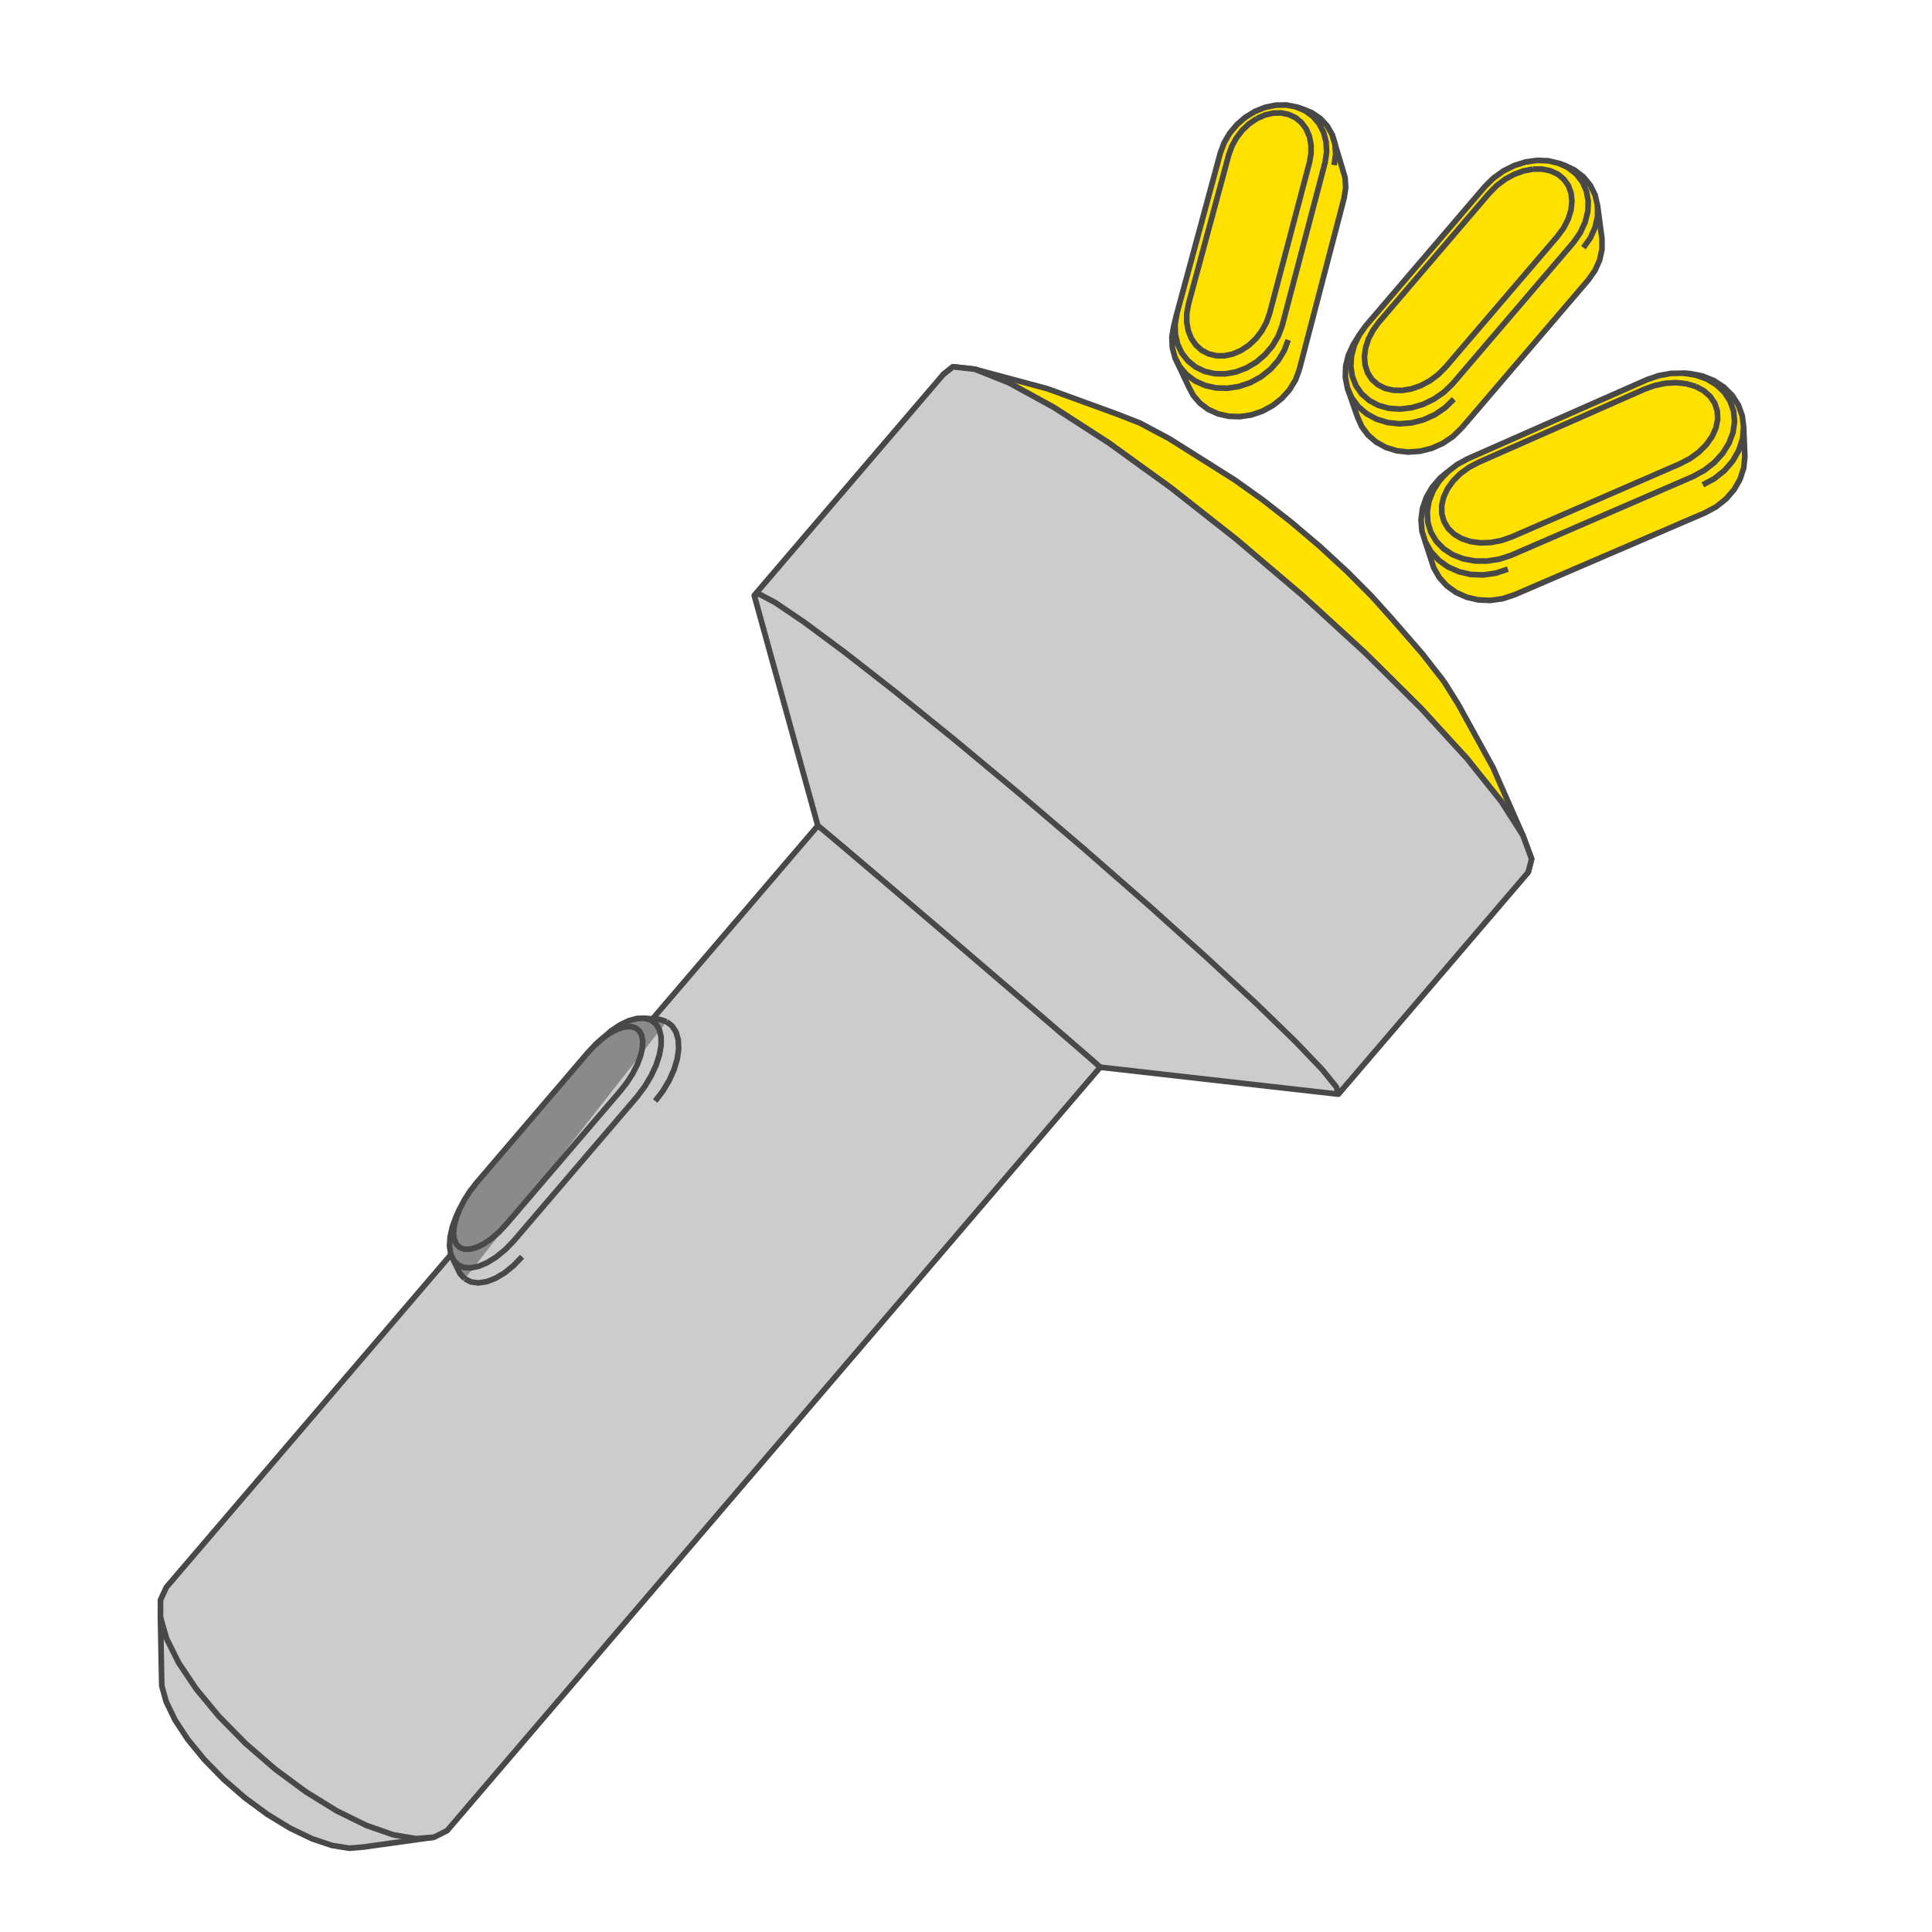 <?xml version="1.0" encoding="UTF-8" standalone="no"?>
<svg
   xmlns:dc="http://purl.org/dc/elements/1.1/"
   xmlns:cc="http://creativecommons.org/ns#"
   xmlns:rdf="http://www.w3.org/1999/02/22-rdf-syntax-ns#"
   xmlns:svg="http://www.w3.org/2000/svg"
   xmlns="http://www.w3.org/2000/svg"
   xmlns:sodipodi="http://sodipodi.sourceforge.net/DTD/sodipodi-0.dtd"
   xmlns:inkscape="http://www.inkscape.org/namespaces/inkscape"
   height="1024"
   version="1.1"
   width="1024"
   id="svg29"
   sodipodi:docname="OpenCustomer.svg"
   inkscape:version="0.92.4 5da689c313, 2019-01-14">
  <defs
     id="defs33" />
  <sodipodi:namedview
     pagecolor="#ffffff"
     bordercolor="#666666"
     borderopacity="1"
     objecttolerance="10"
     gridtolerance="10"
     guidetolerance="10"
     inkscape:pageopacity="0"
     inkscape:pageshadow="2"
     inkscape:window-width="1993"
     inkscape:window-height="1354"
     id="namedview31"
     showgrid="false"
     inkscape:zoom="0.921875"
     inkscape:cx="515.25424"
     inkscape:cy="488.13559"
     inkscape:window-x="1393"
     inkscape:window-y="553"
     inkscape:window-maximized="0"
     inkscape:current-layer="strokes-7" />
  <g
     inkscape:groupmode="layer"
     id="layer1"
     inkscape:label="Layer 1">
    <g
       inkscape:label="View Layer_LineSet"
       id="View Layer_LineSet-3">
      <g
         inkscape:label="fills"
         inkscape:groupmode="layer"
         id="fills-6">
        <path
           id="path934"
           fill_rule="evenodd"
           d="M 765.242,361.067 753.747,346.348 738.034,328.29 727.081,316.078 714.11,303.03 l -14.42,-13.291 -15.208,-12.918 -15.288,-11.945 -14.663,-10.428 -13.382,-8.463 -21.377,-13.462 -15.598,-8.312 -12.278,-4.79 -36.641,-13.348 -38.559,-10.373 -11.599,-1.301 -5.231,4.153 0.836,9.007 6.394,13.148 11.317,16.532 15.547,19.165 19.066,21.083 21.89,22.329 24.038,22.951 25.531,22.987 26.385,22.462 26.599,21.392 26.158,19.775 25.031,17.602 23.177,14.858 20.547,11.531 17.098,7.62 12.806,3.153 7.684,-1.798 1.813,-7.103 -4.647,-12.557 -15.852,-35.981 -18.468,-33.547 z"
           inkscape:connector-curvature="0"
           style="fill:#cccccc;fill-opacity:1;stroke:none" />
        <path
           id="path936"
           fill_rule="evenodd"
           d="m 802.724,315.248 100.952,-43.443 5.948,-3.204 5.211,-4.151 4.268,-4.935 3.158,-5.526 1.923,-5.897 0.615,-6.037 -0.626,-15.53 -0.729,-6.063 -2.055,-5.721 -3.296,-5.159 -4.403,-4.4 -5.335,-3.474 -6.057,-2.421 -6.545,-1.281 -3.359,-0.201 -6.615,0.098 -6.64,1.184 -6.327,2.192 -94.889,41.886 -5.691,3.104 -3.718,2.885 -0.214,0.173 -1.183,0.919 -3.727,3.035 -4.236,4.899 -3.187,5.488 -2.021,5.871 -0.774,6.036 0.505,5.972 1.768,5.684 4.482,13.767 2.909,5.08 3.98,4.392 4.902,3.532 5.64,2.531 6.163,1.428 6.45,0.264 6.486,-0.915 z"
           inkscape:connector-curvature="0"
           style="fill:#ffe100;fill-opacity:1;stroke:none" />
        <path
           id="path938"
           fill_rule="evenodd"
           d="m 688.69,195.84 23.71,-90.835 0.843,-5.49 -0.341,-5.381 -1.508,-5.061 -5.339,-17.801 -2.662,-4.621 -3.681,-3.915 -4.554,-3.062 -5.248,-2.096 -2.884,-0.907 -5.263,-1.013 -5.539,0.069 -5.594,1.142 -5.43,2.161 -5.064,3.091 -4.517,3.899 -3.813,4.567 -2.978,5.074 -1.996,5.312 -23.086,85.305 -1.69,6.754 -0.94,5.668 0.245,5.598 1.424,5.317 7.184,15.28 2.51,4.748 3.526,4.094 4.412,3.279 5.131,2.333 5.657,1.294 5.964,0.199 6.04,-0.908 5.88,-1.983 5.488,-2.983 4.881,-3.868 4.079,-4.602 3.119,-5.154 z"
           inkscape:connector-curvature="0"
           style="fill:#ffe100;fill-opacity:1;stroke:none" />
        <path
           id="path940"
           fill_rule="evenodd"
           d="m 774.667,226.9 67.121,-78.462 3.579,-5.066 2.463,-5.489 1.253,-5.697 -0.005,-5.68 -2.357,-17.629 -1.284,-5.544 -2.51,-5.081 -3.634,-4.422 -4.611,-3.596 -5.408,-2.635 -2.991,-1.033 -5.604,-1.332 -5.975,-0.239 -6.116,0.852 -6.03,1.899 -5.728,2.87 -5.228,3.739 -4.465,4.402 -63.171,73.846 -3.534,4.948 -3.309,5.381 -2.543,5.547 -1.369,5.786 -0.14,5.808 1.098,5.61 5.302,15.273 2.255,5.105 3.35,4.509 4.32,3.739 5.131,2.822 5.746,1.79 6.141,0.684 6.3,-0.453 6.213,-1.576 5.88,-2.642 5.317,-3.606 z"
           inkscape:connector-curvature="0"
           style="fill:#ffe100;fill-opacity:1;stroke:none" />
      </g>
      <g
         inkscape:label="strokes"
         inkscape:groupmode="layer"
         id="strokes-7">
        <path
           id="path943"
           d="m 774.667,226.9 6.501,-7.599 6.5,-7.599 6.501,-7.599 6.5,-7.599 6.501,-7.599 6.5,-7.599 6.501,-7.599 6.5,-7.599 6.501,-7.599 6.5,-7.599 2.116,-2.472 3.579,-5.066 2.463,-5.489 1.253,-5.697 -0.005,-5.68 -1.325,-9.912 -1.032,-7.717 -1.284,-5.544 -2.51,-5.081 -3.634,-4.422 -4.611,-3.596 -5.408,-2.635 -2.991,-1.033 -5.604,-1.332 -5.975,-0.239 -6.116,0.852 -6.03,1.899 -5.728,2.87 -5.228,3.739 -4.465,4.402 -6.5,7.599 -6.501,7.599 -6.5,7.598 -6.501,7.599 -6.5,7.599 -6.501,7.599 -6.5,7.599 -6.501,7.599 -6.5,7.599 -4.667,5.456 -3.534,4.948 -3.309,5.381 -2.543,5.547 -1.369,5.786 -0.14,5.808 1.098,5.61 3.28,9.447 2.022,5.826 2.255,5.105 3.35,4.509 4.32,3.739 5.131,2.822 5.746,1.79 6.141,0.684 6.3,-0.453 6.213,-1.576 5.88,-2.642 5.317,-3.606 4.543,-4.428"
           inkscape:connector-curvature="0"
           style="fill:none;stroke:#484848;stroke-width:3;stroke-linecap:butt;stroke-linejoin:round;stroke-opacity:1" />
        <path
           id="path945"
           d="m 812.508,89.633 -4.993,0.937 -4.991,1.82 -4.799,2.631 -4.427,3.342 -3.888,3.926 -6.5,7.599 -6.501,7.599 -6.5,7.599 -6.501,7.599 -6.5,7.599 -6.501,7.599 -6.5,7.599 -6.501,7.599 -6.492,7.589 -3.209,4.37 -2.415,4.656 -1.531,4.768 -0.585,4.698 0.384,4.45 1.341,4.033 2.25,3.461 3.076,2.753 3.787,1.937 4.354,1.044 4.754,0.107 4.972,-0.836 4.996,-1.75 4.826,-2.598 4.466,-3.345 3.932,-3.963 6.501,-7.598 6.5,-7.599 6.501,-7.599 6.5,-7.599 6.501,-7.599 6.5,-7.599 6.501,-7.599 6.5,-7.599 6.501,-7.599 0.71,-0.831 3.237,-4.416 2.407,-4.691 1.486,-4.78 0.507,-4.683 -0.488,-4.405 -1.463,-3.955 -2.378,-3.354 -3.197,-2.627 -3.891,-1.799 -4.434,-0.908 -4.805,0.017"
           inkscape:connector-curvature="0"
           style="fill:none;stroke:#484848;stroke-width:3;stroke-linecap:butt;stroke-linejoin:round;stroke-opacity:1" />
        <path
           id="path947"
           d="m 826.283,86.566 5.005,2.383 4.202,3.345 3.227,4.175 2.128,4.84 0.953,5.315 -0.249,5.591 -1.434,5.66 -2.561,5.527 -3.554,5.093 -6.5,7.599 -6.501,7.599 -6.501,7.599 -6.5,7.599 -6.501,7.599 -6.5,7.599 -6.501,7.599 -6.5,7.599 -6.501,7.599 -5.675,6.634 -4.549,4.379 -5.308,3.671 -5.786,2.78 -6.054,1.778 -6.098,0.7 -5.912,-0.417 -5.494,-1.526 -4.857,-2.579 -4.027,-3.527 -3.041,-4.327 -1.947,-4.948 -0.795,-5.369 0.373,-5.585 1.513,-5.595 2.594,-5.404"
           inkscape:connector-curvature="0"
           style="fill:none;stroke:#484848;stroke-width:3;stroke-linecap:butt;stroke-linejoin:round;stroke-opacity:1" />
        <path
           id="path949"
           d="m 714.169,205.683 2.299,5.199 3.418,4.589 4.411,3.8 5.241,2.861 5.87,1.807 6.277,0.678 6.44,-0.483 6.351,-1.63 6.014,-2.715 5.438,-3.696 4.648,-4.535"
           inkscape:connector-curvature="0"
           style="fill:none;stroke:#484848;stroke-width:3;stroke-linecap:butt;stroke-linejoin:round;stroke-opacity:1" />
        <path
           id="path951"
           d="m 839.255,131.274 3.663,-5.18 2.521,-5.609 1.284,-5.815 -0.002,-5.793"
           inkscape:connector-curvature="0"
           style="fill:none;stroke:#484848;stroke-width:3;stroke-linecap:butt;stroke-linejoin:round;stroke-opacity:1" />
        <path
           id="path953"
           d="m 688.69,195.84 2.526,-9.676 2.526,-9.676 2.525,-9.675 2.526,-9.676 2.526,-9.676 2.525,-9.676 2.526,-9.676 2.525,-9.675 2.526,-9.676 0.979,-3.753 0.843,-5.49 -0.341,-5.381 -1.508,-5.061 -2.873,-9.579 -2.466,-8.222 -2.662,-4.621 -3.681,-3.915 -4.554,-3.062 -5.248,-2.096 -2.884,-0.907 -5.263,-1.013 -5.539,0.069 -5.594,1.142 -5.43,2.161 -5.064,3.091 -4.517,3.899 -3.813,4.567 -2.978,5.074 -1.996,5.312 -2.612,9.653 -2.613,9.653 -2.612,9.652 -2.612,9.653 -2.613,9.653 -2.612,9.653 -2.612,9.652 -2.612,9.653 -2.188,8.083 -1.69,6.754 -0.94,5.668 0.245,5.598 1.424,5.317 4.255,9.05 2.929,6.23 2.51,4.748 3.526,4.094 4.412,3.279 5.131,2.333 5.657,1.294 5.964,0.199 6.04,-0.908 5.88,-1.983 5.488,-2.983 4.881,-3.868 4.079,-4.602 3.119,-5.154 2.034,-5.504"
           inkscape:connector-curvature="0"
           style="fill:none;stroke:#484848;stroke-width:3;stroke-linecap:butt;stroke-linejoin:round;stroke-opacity:1" />
        <path
           id="path955"
           d="m 666.093,62.876 -4.025,2.72 -3.624,3.428 -3.085,4.005 -2.431,4.433 -1.684,4.692 -2.607,9.655 -2.606,9.654 -2.607,9.654 -2.607,9.655 -2.606,9.654 -2.607,9.654 -2.606,9.655 -2.607,9.654 -0.461,1.708 -0.897,4.885 -0.045,4.799 0.811,4.531 1.639,4.09 2.407,3.491 3.085,2.755 3.646,1.91 4.07,0.989 4.335,0.026 4.434,-0.94 4.359,-1.873 4.115,-2.733 3.708,-3.489 3.156,-4.107 2.481,-4.564 1.71,-4.844 2.554,-9.668 2.553,-9.668 2.554,-9.669 2.554,-9.668 2.554,-9.669 2.553,-9.668 2.554,-9.669 2.554,-9.668 0.655,-2.481 0.848,-4.821 -0.015,-4.706 -0.876,-4.409 -1.7,-3.94 -2.456,-3.322 -3.114,-2.578 -3.651,-1.738 -4.046,-0.835 -4.287,0.098 -4.363,1.024 -4.276,1.908"
           inkscape:connector-curvature="0"
           style="fill:none;stroke:#484848;stroke-width:3;stroke-linecap:butt;stroke-linejoin:round;stroke-opacity:1" />
        <path
           id="path957"
           d="m 687.026,56.671 4.778,2.056 4.108,3.019 3.284,3.863 2.344,4.561 1.323,5.092 0.259,5.443 -0.825,5.496 -2.543,9.671 -2.544,9.671 -2.544,9.671 -2.544,9.671 -2.544,9.671 -2.543,9.671 -2.544,9.671 -2.544,9.672 -2.414,9.178 -2.058,5.432 -3.077,5.175 -3.932,4.653 -4.648,3.952 -5.198,3.092 -5.555,2.103 -5.696,1.02 -5.609,-0.109 -5.296,-1.233 -4.77,-2.3 -4.062,-3.262 -3.206,-4.081 -2.243,-4.736 -1.212,-5.205 -0.144,-5.483 0.919,-5.488"
           inkscape:connector-curvature="0"
           style="fill:none;stroke:#484848;stroke-width:3;stroke-linecap:butt;stroke-linejoin:round;stroke-opacity:1" />
        <path
           id="path959"
           d="m 622.785,189.615 2.556,4.832 3.594,4.161 4.499,3.328 5.236,2.361 5.774,1.3 6.089,0.183 6.169,-0.947 6.007,-2.042 5.608,-3.061 4.989,-3.961 4.172,-4.707 3.191,-5.267 2.084,-5.618"
           inkscape:connector-curvature="0"
           style="fill:none;stroke:#484848;stroke-width:3;stroke-linecap:butt;stroke-linejoin:round;stroke-opacity:1" />
        <path
           id="path961"
           d="m 707.066,87.501 0.867,-5.597 -0.343,-5.481 -1.535,-5.151"
           inkscape:connector-curvature="0"
           style="fill:none;stroke:#484848;stroke-width:3;stroke-linecap:butt;stroke-linejoin:round;stroke-opacity:1" />
        <path
           id="path963"
           d="m 768.3,249.327 0.214,-0.173 3.718,-2.885 -3.692,2.871 -0.24,0.187 -1.183,0.919 -3.727,3.035 -4.236,4.899 -3.187,5.488 -2.021,5.871 -0.774,6.036 0.505,5.972 1.768,5.684 3.096,9.509 1.386,4.258 2.909,5.08 3.98,4.392 4.902,3.532 5.64,2.531 6.163,1.428 6.45,0.264 6.486,-0.915 6.267,-2.062 9.186,-3.953 9.185,-3.953 9.186,-3.953 9.185,-3.953 9.186,-3.953 9.186,-3.952 9.185,-3.953 9.186,-3.953 9.185,-3.953 9.186,-3.953 9.096,-3.914 5.948,-3.204 5.211,-4.151 4.268,-4.935 3.158,-5.526 1.923,-5.897 0.615,-6.037 -0.403,-9.992 -0.223,-5.538 -0.729,-6.063 -2.055,-5.721 -3.296,-5.159 -4.403,-4.4 -5.335,-3.474 -6.057,-2.421 -6.545,-1.281 -3.359,-0.201 -6.615,0.098 -6.64,1.184 -6.327,2.192 -9.148,4.039 -9.149,4.038 -9.148,4.038 -9.149,4.039 -9.148,4.038 -9.148,4.038 -9.149,4.038 -9.148,4.039 -9.148,4.038 -9.149,4.038 -3.405,1.503 -5.691,3.104"
           inkscape:connector-curvature="0"
           style="fill:none;stroke:#484848;stroke-width:3;stroke-linecap:butt;stroke-linejoin:round;stroke-opacity:1" />
        <path
           id="path965"
           d="m 892.394,197.805 6.354,0.997 5.856,2.067 5.13,3.073 4.194,3.972 3.079,4.72 1.83,5.28 0.506,5.629 -0.834,5.75 -2.13,5.649 -3.335,5.337 -4.404,4.831 -5.304,4.156 -5.922,3.255 -9.176,3.975 -9.176,3.975 -9.176,3.976 -9.176,3.975 -9.176,3.975 -9.175,3.976 -9.176,3.975 -9.176,3.975 -9.176,3.976 -9.176,3.975 -4.806,2.082 -6.268,2.037 -6.532,1.002 -6.451,-0.074 -6.135,-1.155 -5.592,-2.202 -4.836,-3.174 -3.89,-4.032 -2.79,-4.736 -1.582,-5.249 -0.317,-5.553 0.946,-5.637 2.16,-5.506 3.28,-5.173 4.009,-4.367 0.151,-0.164 0.115,-0.127"
           inkscape:connector-curvature="0"
           style="fill:none;stroke:#484848;stroke-width:3;stroke-linecap:butt;stroke-linejoin:round;stroke-opacity:1" />
        <path
           id="path967"
           d="m 898.802,204.852 -4.908,-1.45 -5.393,-0.583 -5.67,0.304 -5.729,1.177 -5.573,2.001 -9.15,4.034 -9.15,4.034 -9.151,4.034 -9.15,4.033 -9.15,4.034 -9.151,4.034 -9.15,4.034 -9.15,4.033 -9.151,4.034 -5.534,2.44 -5.092,2.694 -4.555,3.337 -3.849,3.855 -2.997,4.228 -2.032,4.44 -0.988,4.485 0.094,4.362 1.175,4.071 2.215,3.627 3.174,3.041 4.015,2.337 4.704,1.542 5.216,0.682 5.527,-0.206 5.623,-1.089 5.503,-1.933 9.171,-3.986 9.172,-3.985 9.171,-3.985 9.172,-3.985 9.172,-3.985 9.171,-3.986 9.172,-3.985 9.171,-3.985 9.172,-3.985 6.538,-2.841 5.281,-2.759 4.714,-3.423 3.962,-3.955 3.054,-4.33 2.026,-4.537 0.921,-4.566 -0.219,-4.416 -1.346,-4.094 -2.419,-3.615 -3.394,-2.997 -4.235,-2.266"
           inkscape:connector-curvature="0"
           style="fill:none;stroke:#484848;stroke-width:3;stroke-linecap:butt;stroke-linejoin:round;stroke-opacity:1" />
        <path
           id="path969"
           d="m 902.54,256.977 6.091,-3.291 5.336,-4.256 4.372,-5.055 3.233,-5.654 1.97,-6.029 0.631,-6.167"
           inkscape:connector-curvature="0"
           style="fill:none;stroke:#484848;stroke-width:3;stroke-linecap:butt;stroke-linejoin:round;stroke-opacity:1" />
        <path
           id="path971"
           d="m 755.445,287.231 2.971,5.178 4.066,4.472 5.01,3.592 5.766,2.568 6.303,1.44 6.597,0.251 6.635,-0.953 6.413,-2.125"
           inkscape:connector-curvature="0"
           style="fill:none;stroke:#484848;stroke-width:3;stroke-linecap:butt;stroke-linejoin:round;stroke-opacity:1" />
        <path
           id="path973"
           d="m 765.242,361.067 -6.155,-7.881 -5.34,-6.838 -6.565,-7.544 -6.564,-7.544 -2.584,-2.97 -6.677,-7.444 -4.276,-4.768 -7.051,-7.092 -5.92,-5.956 -7.353,-6.777 -7.067,-6.514 -7.622,-6.474 -7.586,-6.444 -7.88,-6.157 -7.408,-5.788 -8.149,-5.795 -6.514,-4.633 -8.452,-5.345 -4.93,-3.118 -8.462,-5.329 -8.462,-5.328 -4.453,-2.805 -8.826,-4.703 -6.772,-3.609 -9.316,-3.634 -2.962,-1.156 -9.396,-3.423 -9.396,-3.422 -9.396,-3.423 -8.453,-3.08 -9.656,-2.598 -9.657,-2.598 -9.657,-2.598 -9.589,-2.579 -9.938,-1.115 -1.661,-0.186 -5.231,4.153 0.836,9.007 4.374,8.993 2.02,4.155 5.649,8.251 5.668,8.281 6.3,7.766 6.3,7.766 2.947,3.633 6.707,7.417 6.708,7.417 5.651,6.249 7.001,7.141 7,7.141 7.001,7.141 0.888,0.906 7.233,6.906 7.232,6.906 7.233,6.906 2.34,2.233 7.431,6.691 7.432,6.691 7.432,6.691 3.236,2.914 7.615,6.482 7.614,6.483 7.614,6.482 3.542,3.015 7.793,6.267 7.793,6.267 7.792,6.267 3.221,2.591 7.978,6.03 7.977,6.031 7.977,6.031 2.226,1.683 8.18,5.752 8.18,5.752 8.18,5.753 0.491,0.345 8.419,5.397 8.418,5.397 6.34,4.064 8.72,4.894 8.721,4.894 3.106,1.743 9.134,4.07 7.964,3.55 9.71,2.391 3.096,0.762 7.684,-1.798 1.813,-7.103 -3.471,-9.379 -1.176,-3.178 -4.032,-9.151 -4.032,-9.151 -4.031,-9.151 -3.757,-8.528 -4.823,-8.76 -4.822,-8.76 -4.823,-8.761 -4,-7.266 -5.308,-8.476 -2.266,-3.618"
           inkscape:connector-curvature="0"
           style="fill:#ffe200;stroke:#484848;stroke-width:3;stroke-linecap:butt;stroke-linejoin:round;stroke-opacity:1;fill-opacity:1" />
        <path
           id="path975"
           d="m 807.136,442.689 -5.386,-8.425 -5.386,-8.426 -0.653,-1.021 -6.245,-7.81 -6.244,-7.811 -5.656,-7.074 -6.747,-7.381 -6.747,-7.381 -6.747,-7.381 -4.105,-4.49 -7.097,-7.045 -7.097,-7.045 -7.097,-7.045 -7.098,-7.045 -1.137,-1.129 -7.375,-6.754 -7.375,-6.754 -7.375,-6.753 -7.374,-6.754 -3.721,-3.407 -7.62,-6.477 -7.619,-6.476 -7.62,-6.476 -7.619,-6.477 -4.6,-3.909 -7.857,-6.187 -7.856,-6.187 -7.856,-6.187 -7.857,-6.187 -3.509,-2.763 -8.107,-5.854 -8.107,-5.854 -8.108,-5.854 -8.107,-5.854 -0.41,-0.296 -8.398,-5.428 -8.399,-5.428 -8.399,-5.428 -3.842,-2.483 -8.771,-4.803 -8.771,-4.803 -6.384,-3.496 -9.291,-3.699 -8.671,-3.452"
           inkscape:connector-curvature="0"
           style="fill:none;stroke:#484848;stroke-width:3;stroke-linecap:butt;stroke-linejoin:round;stroke-opacity:1" />
      </g>
    </g>
  </g>
  <g
     id="View Layer_LineSet"
     inkscape:groupmode="lineset"
     inkscape:label="View Layer_LineSet">
    <g
       id="fills"
       inkscape:groupmode="layer"
       inkscape:label="fills">
      <path
         d=" M 433.469, 437.628 345.868, 540.032 341.537, 539.685 337.608, 539.809 333.281, 540.986 328.726, 543.160 324.111, 546.243 319.600, 550.126 315.396, 553.842 311.661, 557.829 252.694, 626.761 249.266, 631.146 246.258, 635.785 243.782, 640.506 241.747, 644.836 239.745, 650.328 238.568, 655.583 238.270, 660.402 238.873, 664.590 239.024, 664.930 88.153, 841.294 85.055, 848.046 85.045, 857.165 85.733, 893.431 88.080, 901.938 92.738, 911.572 99.558, 921.941 108.278, 932.605 118.537, 943.095 129.888, 952.944 141.826, 961.712 153.820, 969.017 165.342, 974.555 175.904, 978.117 185.079, 979.594 192.523, 978.976 230.111, 973.750 237.000, 970.260 583.132, 565.641 709.379, 579.937 809.970, 462.349 811.783, 455.246 807.136, 442.689 795.711, 424.817 777.566, 402.122 753.220, 375.489 723.694, 346.180 690.474, 315.758 655.396, 285.943 620.461, 258.432 587.622, 234.720 558.584, 215.953 534.658, 202.851 516.696, 195.700 505.097, 194.399 499.866, 198.552 399.765, 315.568 433.469, 437.628  z"
         fill="rgb(204, 204, 204)"
         fill-opacity="1.0"
         fill_rule="evenodd"
         stroke="none"
         id="path2" />
    </g>
    <g
       id="strokes"
       inkscape:groupmode="layer"
       inkscape:label="strokes">
      <path
         d=" M 809.970, 462.349 803.470, 469.948 796.969, 477.547 790.469, 485.146 783.968, 492.745 777.468, 500.343 770.967, 507.942 764.467, 515.541 757.966, 523.140 751.466, 530.739 744.965, 538.338 738.465, 545.937 731.964, 553.536 725.464, 561.135 718.963, 568.734 712.463, 576.333 709.379, 579.937 699.443, 578.812 689.506, 577.686 679.570, 576.561 669.633, 575.436 659.697, 574.311 649.760, 573.186 639.824, 572.060 629.887, 570.935 619.951, 569.810 610.014, 568.685 600.078, 567.560 590.141, 566.434 583.132, 565.641 576.631, 573.240 570.131, 580.838 563.630, 588.437 557.130, 596.036 550.629, 603.635 544.129, 611.234 537.628, 618.833 531.128, 626.432 524.627, 634.031 518.127, 641.630 511.626, 649.229 505.126, 656.828 498.625, 664.426 492.125, 672.025 485.624, 679.624 479.124, 687.223 472.623, 694.822 466.123, 702.421 459.622, 710.020 453.122, 717.619 446.621, 725.218 440.121, 732.817 433.620, 740.416 427.120, 748.015 420.619, 755.613 414.119, 763.212 407.618, 770.811 401.118, 778.410 394.617, 786.009 388.117, 793.608 381.616, 801.207 375.116, 808.806 368.615, 816.405 362.115, 824.004 355.614, 831.603 349.114, 839.202 342.613, 846.800 336.113, 854.399 329.612, 861.998 323.112, 869.597 316.611, 877.196 310.111, 884.795 303.610, 892.394 297.110, 899.993 290.609, 907.592 284.109, 915.191 277.608, 922.790 271.108, 930.388 264.607, 937.987 258.107, 945.586 251.606, 953.185 245.106, 960.784 237.000, 970.260 230.111, 973.750 220.449, 974.524 210.593, 972.835 208.317, 972.446 198.876, 969.151 194.161, 967.506 185.185, 963.098 178.558, 959.843 170.047, 954.592 162.190, 949.745 154.146, 943.803 146.103, 937.861 145.807, 937.643 138.252, 931.091 130.697, 924.540 130.177, 924.089 123.161, 916.962 116.030, 909.718 109.652, 902.016 104.010, 895.205 98.441, 886.899 94.630, 881.214 90.182, 872.258 88.245, 868.359 85.497, 858.745 85.045, 857.165 85.055, 848.046 88.153, 841.294 94.653, 833.695 101.154, 826.096 107.654, 818.497 114.155, 810.898 120.655, 803.299 127.156, 795.700 133.656, 788.101 140.157, 780.503 146.657, 772.904 153.158, 765.305 159.658, 757.706 166.159, 750.107 172.659, 742.508 179.160, 734.909 185.660, 727.310 192.161, 719.711 198.661, 712.112 205.162, 704.513 211.662, 696.914 218.163, 689.316 224.663, 681.717 231.164, 674.118 239.024, 664.930 "
         fill="none"
         stroke="rgb(72, 72, 72)"
         stroke-linecap="butt"
         stroke-linejoin="round"
         stroke-opacity="1.0"
         stroke-width="3.0"
         id="path5" />
      <path
         d=" M 433.469, 437.628 435.064, 438.895 439.610, 442.689 447.031, 448.949 454.658, 455.416 457.105, 457.490 464.723, 463.969 469.463, 468.000 477.074, 474.487 483.595, 480.045 491.199, 486.539 498.874, 493.092 506.473, 499.592 514.072, 506.092 514.595, 506.539 522.189, 513.045 529.783, 519.551 530.023, 519.757 537.612, 526.270 544.443, 532.133 552.025, 538.654 557.209, 543.113 564.782, 549.644 567.787, 552.236 575.345, 558.783 575.776, 559.156 580.926, 563.656 583.132, 565.641 "
         fill="none"
         stroke="rgb(72, 72, 72)"
         stroke-linecap="butt"
         stroke-linejoin="round"
         stroke-opacity="1.0"
         stroke-width="3.0"
         id="path7" />
      <path
         d=" M 499.866, 198.552 493.366, 206.151 486.865, 213.750 480.365, 221.349 473.864, 228.948 467.364, 236.547 460.863, 244.146 454.363, 251.745 447.862, 259.344 441.362, 266.943 434.861, 274.542 428.361, 282.141 421.860, 289.739 415.360, 297.338 408.859, 304.937 402.359, 312.536 399.765, 315.568 402.427, 325.207 405.088, 334.846 407.750, 344.486 410.412, 354.125 413.073, 363.764 415.735, 373.404 418.397, 383.043 421.058, 392.682 423.720, 402.321 426.382, 411.961 429.043, 421.600 431.705, 431.239 433.469, 437.628 426.969, 445.227 420.468, 452.826 413.968, 460.425 407.467, 468.024 400.967, 475.623 394.466, 483.222 387.966, 490.821 381.465, 498.420 374.965, 506.019 368.464, 513.617 361.964, 521.216 355.463, 528.815 348.963, 536.414 345.868, 540.032 "
         fill="none"
         stroke="rgb(72, 72, 72)"
         stroke-linecap="butt"
         stroke-linejoin="round"
         stroke-opacity="1.0"
         stroke-width="3.0"
         id="path9" />
      <path
         d=" M 399.765, 315.568 402.146, 314.746 410.897, 319.376 419.178, 324.981 426.146, 329.698 434.177, 335.657 442.208, 341.615 447.639, 345.644 455.521, 351.800 463.402, 357.955 471.283, 364.110 474.672, 366.757 482.445, 373.047 490.219, 379.338 497.993, 385.628 506.064, 392.160 513.750, 398.557 521.435, 404.955 529.121, 411.353 536.807, 417.750 540.214, 420.587 547.820, 427.079 555.426, 433.572 563.031, 440.064 570.637, 446.557 575.229, 450.476 582.754, 457.062 590.280, 463.647 597.805, 470.232 605.331, 476.817 609.110, 480.125 616.547, 486.810 623.984, 493.495 631.421, 500.180 638.858, 506.866 639.974, 507.869 647.302, 514.674 654.629, 521.480 661.957, 528.285 666.238, 532.261 673.412, 539.228 680.585, 546.196 686.753, 552.187 693.664, 559.414 700.575, 566.642 700.852, 566.932 707.144, 574.705 708.334, 576.175 709.379, 579.937 "
         fill="none"
         stroke="rgb(72, 72, 72)"
         stroke-linecap="butt"
         stroke-linejoin="round"
         stroke-opacity="1.0"
         stroke-width="3.0"
         id="path11" />
      <path
         d=" M 499.866, 198.552 505.097, 194.399 515.035, 195.513 516.696, 195.700 525.987, 199.399 534.658, 202.851 543.429, 207.654 552.200, 212.457 558.584, 215.953 566.982, 221.381 575.381, 226.809 583.780, 232.237 587.622, 234.720 595.730, 240.574 603.837, 246.428 611.945, 252.282 620.052, 258.137 620.461, 258.432 628.318, 264.619 636.174, 270.806 644.031, 276.993 651.887, 283.179 655.396, 285.943 663.015, 292.419 670.635, 298.895 678.254, 305.372 685.874, 311.848 690.474, 315.758 697.849, 322.511 705.224, 329.265 712.598, 336.019 719.973, 342.772 723.694, 346.180 730.791, 353.225 737.888, 360.269 744.985, 367.314 752.082, 374.359 753.220, 375.489 759.967, 382.870 766.714, 390.250 773.461, 397.631 777.566, 402.122 783.810, 409.933 790.055, 417.743 795.711, 424.817 801.097, 433.243 806.483, 441.669 807.136, 442.689 810.606, 452.068 811.783, 455.246 809.970, 462.349 "
         fill="none"
         stroke="rgb(72, 72, 72)"
         stroke-linecap="butt"
         stroke-linejoin="round"
         stroke-opacity="1.0"
         stroke-width="3.0"
         id="path13" />
      <path
         d=" M 85.045, 857.165 85.235, 867.164 85.424, 877.162 85.614, 887.160 85.733, 893.431 88.080, 901.938 92.434, 910.941 92.738, 911.572 98.233, 919.927 99.558, 921.941 105.888, 929.682 108.278, 932.605 115.270, 939.754 118.537, 943.095 126.090, 949.649 129.888, 952.944 137.948, 958.863 141.826, 961.712 150.367, 966.913 153.820, 969.017 162.833, 973.349 165.342, 974.555 174.818, 977.750 175.904, 978.117 185.079, 979.594 192.523, 978.976 202.427, 977.599 212.332, 976.222 222.237, 974.845 230.111, 973.750 "
         fill="none"
         stroke="rgb(72, 72, 72)"
         stroke-linecap="butt"
         stroke-linejoin="round"
         stroke-opacity="1.0"
         stroke-width="3.0"
         id="path15" />
      <path
         d=" M 353.293, 541.509 349.705, 540.340 345.868, 540.032 341.537, 539.685 337.608, 539.809 333.281, 540.986 328.726, 543.160 324.111, 546.243 319.600, 550.126 315.396, 553.842 311.661, 557.829 305.161, 565.428 298.660, 573.027 292.160, 580.626 285.659, 588.225 279.159, 595.824 272.658, 603.423 266.158, 611.022 259.657, 618.621 252.694, 626.761 249.266, 631.146 246.258, 635.785 243.782, 640.506 241.747, 644.836 239.745, 650.328 238.568, 655.583 238.270, 660.402 238.873, 664.590 239.024, 664.930 240.367, 667.971 243.841, 675.072 246.358, 677.787 "
         fill="none"
         stroke="rgb(72, 72, 72)"
         stroke-linecap="butt"
         stroke-linejoin="round"
         stroke-opacity="1.0"
         stroke-width="3.0"
         id="path17"
         style="fill:#8a8a8a;fill-opacity:1" />
      <path
         d=" M 243.782, 640.506 243.290, 641.736 243.282, 641.757 241.932, 645.132 240.781, 649.492 240.375, 653.419 240.735, 656.762 241.853, 659.389 242.892, 660.408 243.691, 661.193 246.184, 662.100 249.238, 662.066 252.739, 661.087 256.550, 659.196 260.522, 656.464 264.497, 652.997 268.317, 648.930 274.817, 641.331 281.318, 633.732 287.818, 626.133 294.319, 618.535 300.819, 610.936 307.320, 603.337 313.820, 595.738 320.321, 588.139 326.821, 580.540 328.827, 578.195 332.323, 573.710 335.342, 569.002 337.764, 564.259 339.496, 559.671 340.472, 555.417 340.658, 551.661 340.053, 548.549 339.458, 547.525 338.685, 546.195 336.613, 544.684 333.921, 544.067 330.715, 544.362 327.120, 545.551 323.271, 547.585 319.314, 550.384 315.396, 553.842 "
         fill="none"
         stroke="rgb(72, 72, 72)"
         stroke-linecap="butt"
         stroke-linejoin="round"
         stroke-opacity="1.0"
         stroke-width="3.0"
         id="path19" />
      <path
         d=" M 341.537, 539.685 344.910, 540.636 345.179, 540.838 347.581, 542.641 349.432, 545.630 350.385, 549.491 350.402, 554.074 349.488, 559.199 347.686, 564.672 345.072, 570.287 341.754, 575.840 337.893, 581.021 331.393, 588.620 324.892, 596.219 318.392, 603.818 311.891, 611.417 305.391, 619.016 298.890, 626.614 292.390, 634.213 285.889, 641.812 279.389, 649.411 272.888, 657.010 272.099, 657.933 267.668, 662.445 262.965, 666.269 258.257, 669.211 253.715, 671.155 249.505, 672.020 245.786, 671.765 242.700, 670.397 240.367, 667.971 "
         fill="none"
         stroke="rgb(72, 72, 72)"
         stroke-linecap="butt"
         stroke-linejoin="round"
         stroke-opacity="1.0"
         stroke-width="3.0"
         id="path21" />
      <path
         d=" M 347.289, 583.575 351.318, 578.290 354.690, 572.645 357.272, 566.870 358.963, 561.196 359.702, 555.851 359.468, 551.043 358.279, 546.954 356.191, 543.738 353.293, 541.509 "
         fill="none"
         stroke="rgb(72, 72, 72)"
         stroke-linecap="butt"
         stroke-linejoin="round"
         stroke-opacity="1.0"
         stroke-width="3.0"
         id="path23" />
      <path
         d=" M 246.358, 677.787 249.628, 679.442 253.531, 679.962 257.918, 679.315 262.618, 677.517 267.445, 674.633 272.203, 670.773 276.701, 666.092 "
         fill="none"
         stroke="rgb(72, 72, 72)"
         stroke-linecap="butt"
         stroke-linejoin="round"
         stroke-opacity="1.0"
         stroke-width="3.0"
         id="path25" />
    </g>
  </g>
</svg>
